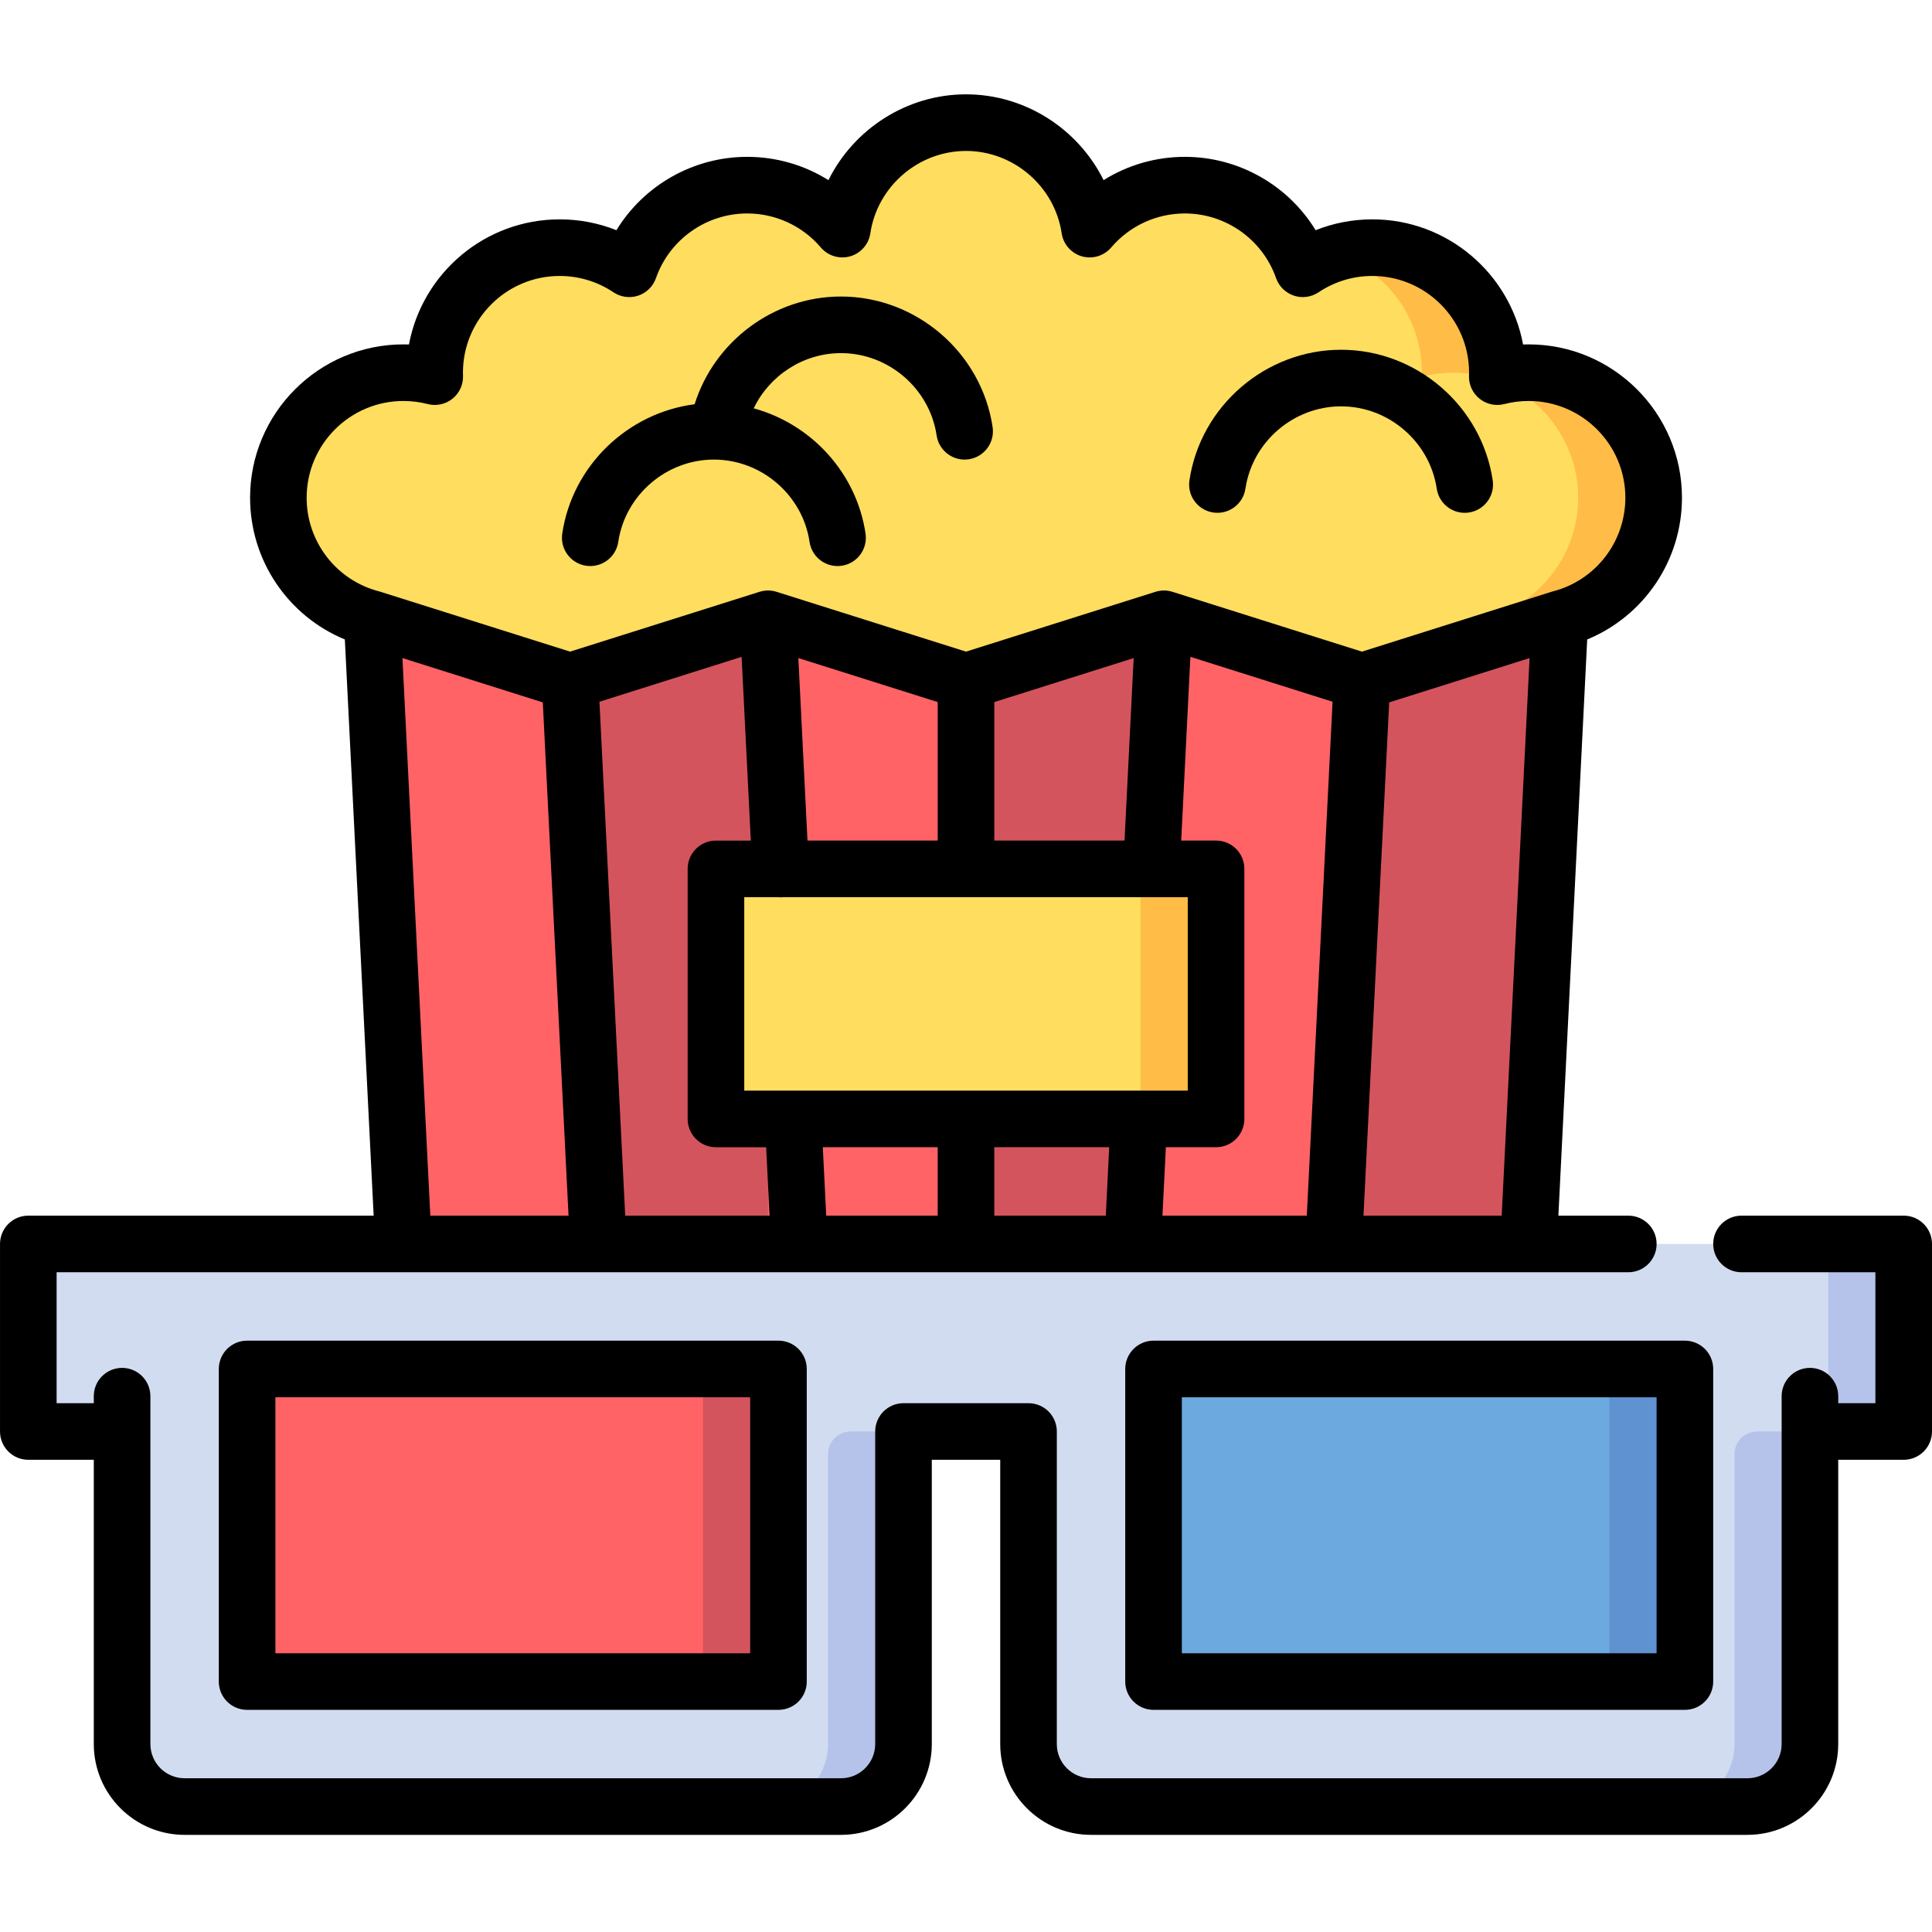 <svg viewBox="0 -25 512 512" xmlns="http://www.w3.org/2000/svg"><path d="m413.383 138.992c14.293-3.676 24.852-16.652 24.852-32.09 0-18.301-14.832-33.137-33.133-33.137-2.871 0-5.652.367-8.309 1.051.012-.348.027-.699.027-1.051 0-18.297-14.836-33.133-33.137-33.133-6.82 0-13.16 2.062-18.43 5.598-4.527-12.906-16.812-22.164-31.27-22.164-10.098 0-19.137 4.523-25.215 11.648-2.375-15.965-16.141-28.215-32.766-28.215-16.629 0-30.395 12.25-32.77 28.215-6.078-7.125-15.117-11.648-25.215-11.648-14.453 0-26.738 9.258-31.266 22.164-5.273-3.535-11.613-5.598-18.434-5.598-18.301 0-33.133 14.836-33.133 33.133 0 .352.016.703.027 1.051-2.656-.684-5.441-1.051-8.312-1.051-18.297 0-33.133 14.836-33.133 33.133 0 15.441 10.559 28.414 24.848 32.094l1.961 39.168h310.852zm0 0" fill="#ffdd5f"/><path d="m405.102 73.766c-2.871 0-5.656.367-8.309 1.051.012-.348.027-.699.027-1.051 0-18.301-14.836-33.133-33.137-33.133-3.484 0-6.836.543-9.992 1.543 13.41 4.242 23.129 16.777 23.129 31.59 0 .352-.016.703-.027 1.051 2.656-.684 5.441-1.051 8.309-1.051 18.301 0 33.133 14.836 33.133 33.137 0 15.438-10.559 28.414-24.852 32.09l-1.957 39.168h20l1.957-39.168c14.293-3.676 24.852-16.652 24.852-32.09 0-18.301-14.832-33.137-33.133-33.137zm0 0" fill="#ffbc47"/><path d="m341 321.527v-16.871l19.926-149.098 52.457-16.566-8.281 165.664v16.469zm0 0" fill="#d4545d"/><path d="m151.078 155.559 52.461-16.566 3.316 66.309 3.312 66.223 1.656 33.137v16.465h-60.746zm0 0" fill="#d4545d"/><path d="m151.078 155.559 7.477 149.102v16.465h-51.652v-16.465l-8.285-165.668zm0 0" fill="#ff6366"/><path d="m353.449 304.66 7.477-149.102-52.461-16.566-19.129 182.133h64.113zm0 0" fill="#ff6366"/><path d="m256.004 155.559 52.457-16.566-6.625 132.531-1.656 33.137v16.465h-53.844v-165.566zm0 0" fill="#d4545d"/><path d="m256 271.523v49.602h-52.461v-182.133l52.465 16.566zm0 0" fill="#ff6366"/><path d="m316.27 271.523h-120.535c-3.312 0-6-2.684-6-6v-54.266c0-3.312 2.688-6 6-6h120.535c3.312 0 6 2.688 6 6v54.266c0 3.316-2.688 6-6 6zm0 0" fill="#ffdd5f"/><path d="m316.27 205.258h-20c3.312 0 6 2.688 6 6v54.266c0 3.316-2.688 6-6 6h20c3.312 0 6-2.684 6-6v-54.266c0-3.312-2.688-6-6-6zm0 0" fill="#ffbc47"/><path d="m498.5 304.66h-485c-3.312 0-6 2.688-6 6v37.699c0 3.312 2.688 6 6 6h12.848c3.316 0 6 2.688 6 6v76.832c0 9.152 7.418 16.566 16.57 16.566h173.949c9.148 0 16.566-7.414 16.566-16.566v-76.832c0-3.312 2.688-6 6-6h21.137c3.312 0 6 2.688 6 6l-.004 76.832c0 9.152 7.418 16.566 16.57 16.566h173.949c9.148 0 16.566-7.414 16.566-16.566v-76.832c0-3.312 2.688-6 6-6h12.848c3.312 0 6-2.688 6-6v-37.699c0-3.312-2.688-6-6-6zm0 0" fill="#d2dcf1"/><path d="m200.301 337.789h-128.816c-3.312 0-6 2.688-6 6v70.84c0 3.316 2.688 6 6 6h128.816c3.312 0 6-2.684 6-6v-70.84c0-3.312-2.688-6-6-6zm0 0" fill="#ff6366"/><path d="m440.516 337.789h-128.816c-3.312 0-6 2.688-6 6v70.84c0 3.316 2.688 6 6 6h128.816c3.312 0 6-2.684 6-6v-70.84c0-3.312-2.688-6-6-6zm0 0" fill="#6ba9de"/><path d="m219.434 360.359v76.832c0 9.148-7.418 16.566-16.566 16.566h20c9.148 0 16.566-7.418 16.566-16.566v-76.832c0-3.312 2.688-6 6-6h-20c-3.312 0-6 2.688-6 6zm0 0" fill="#b5c3eb"/><path d="m498.5 304.66h-20c3.312 0 6 2.688 6 6v37.699c0 3.312-2.688 6-6 6h-12.848c-3.316 0-6 2.688-6 6v76.832c0 9.148-7.418 16.566-16.57 16.566h20c9.152 0 16.57-7.418 16.57-16.566v-76.832c0-3.312 2.684-6 6-6h12.848c3.312 0 6-2.688 6-6v-37.699c0-3.312-2.688-6-6-6zm0 0" fill="#b5c3eb"/><path d="m200.301 337.789h-20c3.312 0 6 2.688 6 6v70.84c0 3.316-2.688 6-6 6h20c3.312 0 6-2.684 6-6v-70.84c0-3.312-2.688-6-6-6zm0 0" fill="#d4545d"/><path d="m440.516 337.789h-20c3.312 0 6 2.688 6 6v70.84c0 3.316-2.688 6-6 6h20c3.312 0 6-2.684 6-6v-70.84c0-3.312-2.688-6-6-6zm0 0" fill="#5e92d1"/><path d="m504.5 297.16h-42.984c-4.141 0-7.5 3.359-7.5 7.5s3.359 7.5 7.5 7.5h35.484v34.699h-9.848v-1.855c0-4.141-3.359-7.5-7.5-7.5-4.145 0-7.5 3.359-7.5 7.5v9.297c0 .02-.004.039-.004.059s.004.035.004.055v82.777c0 5-4.066 9.066-9.066 9.066h-173.953c-5 0-9.066-4.066-9.066-9.066l.004-82.832c0-1.988-.793-3.898-2.199-5.305s-3.312-2.195-5.301-2.195h-33.137c-4.141 0-7.5 3.359-7.5 7.5v82.832c0 5-4.066 9.066-9.066 9.066h-173.949c-5 0-9.066-4.066-9.066-9.066v-82.777c0-.02 0-.035 0-.055s0-.039 0-.059v-9.297c0-4.141-3.359-7.5-7.5-7.5-4.145 0-7.5 3.359-7.5 7.5v1.855h-9.852v-34.699h416.516c4.145 0 7.5-3.359 7.5-7.5s-3.355-7.5-7.5-7.5h-18.531l7.637-152.699c15.027-6.191 25.113-20.922 25.113-37.559 0-22.406-18.227-40.637-40.633-40.637-.492 0-.98.012-1.473.027-3.52-18.852-20.09-33.16-39.945-33.16-5.195 0-10.281.98-15.031 2.871-7.273-11.887-20.344-19.438-34.668-19.438-7.703 0-15.137 2.176-21.523 6.172-6.707-13.531-20.746-22.738-36.457-22.738-15.715 0-29.754 9.207-36.461 22.738-6.387-3.996-13.82-6.172-21.523-6.172-14.324 0-27.391 7.551-34.668 19.438-4.75-1.891-9.836-2.871-15.031-2.871-19.855 0-36.43 14.312-39.945 33.16-.488-.02-.98-.027-1.473-.027-22.406 0-40.633 18.23-40.633 40.637 0 16.637 10.086 31.367 25.113 37.559l7.637 152.699h-91.52c-4.145 0-7.5 3.359-7.5 7.5v49.699c0 4.141 3.355 7.5 7.5 7.5h17.352v75.332c0 13.27 10.797 24.066 24.066 24.066h173.949c13.27 0 24.066-10.797 24.066-24.066v-75.332h18.133v75.332c0 13.27 10.797 24.066 24.066 24.066h173.949c13.27 0 24.066-10.797 24.066-24.066v-75.332h17.352c4.145 0 7.5-3.359 7.5-7.5v-49.699c0-4.141-3.355-7.5-7.5-7.5zm-345.641-136.191 37.676-11.898 2.438 48.691h-9.238c-4.145 0-7.5 3.355-7.5 7.5v66.266c0 4.141 3.355 7.5 7.5 7.5h13.301l.906 18.133h-38.254zm187.457 136.191h-38.254l.906-18.137h13.301c4.141 0 7.5-3.355 7.5-7.5v-66.266c0-4.141-3.359-7.5-7.5-7.5h-9.238l2.434-48.691 37.68 11.898zm-140.234-84.402c.254.027.508.043.77.043.125 0 .25-.004.379-.012.105-.004.207-.02.309-.031h107.23v51.266h-117.535v-51.266zm42.418 66.266v18.137h-29.543l-.906-18.137zm15 0h30.449l-.902 18.137h-29.547zm34.512-81.266h-34.508v-36.703l36.93-11.66zm-49.508 0h-34.516l-2.418-48.367 36.934 11.664zm112.832 99.402 6.816-136.02 37.203-11.746-7.391 147.766zm-280.07-190.258c0-14.137 11.5-25.637 25.637-25.637 2.18 0 4.344.273 6.434.812 2.281.59 4.715.074 6.559-1.402 1.844-1.473 2.887-3.727 2.812-6.086l-.008-.277c-.008-.18-.016-.363-.016-.543 0-14.137 11.5-25.637 25.637-25.637 5.102 0 10.031 1.496 14.254 4.328 1.93 1.293 4.348 1.617 6.547.887 2.199-.734 3.941-2.445 4.707-4.633 3.598-10.258 13.32-17.148 24.191-17.148 7.508 0 14.621 3.285 19.508 9.016 1.906 2.238 4.945 3.152 7.773 2.344 2.824-.812 4.918-3.199 5.352-6.105 1.852-12.438 12.75-21.82 25.352-21.82 12.598 0 23.496 9.383 25.348 21.82.434 2.906 2.527 5.293 5.352 6.105 2.824.809 5.867-.105 7.773-2.344 4.887-5.73 12-9.016 19.508-9.016 10.871 0 20.594 6.891 24.191 17.148.77 2.188 2.508 3.898 4.711 4.633 2.195.73 4.617.406 6.543-.887 4.223-2.832 9.148-4.328 14.254-4.328 14.137 0 25.637 11.5 25.637 25.633 0 .184-.008.363-.016.547l-.008.273c-.074 2.359.969 4.617 2.812 6.09 1.844 1.473 4.277 1.992 6.562 1.402 2.086-.539 4.25-.812 6.434-.812 14.133 0 25.633 11.5 25.633 25.633 0 11.707-7.902 21.918-19.223 24.828-.082.02-.16.051-.238.074-.051.016-.102.023-.148.039l-50.203 15.852-50.199-15.852c-.02-.004-.035-.008-.055-.016-.07-.023-.145-.043-.219-.062-.098-.027-.199-.047-.297-.07-.008-.004-.012-.004-.02-.004-.062-.016-.121-.035-.184-.047-.082-.016-.164-.027-.246-.043-.086-.012-.168-.023-.254-.035-.023-.004-.047-.008-.066-.008-.059-.008-.113-.02-.168-.027-.09-.008-.18-.008-.273-.016-.035 0-.07-.008-.105-.012-.051 0-.094.004-.141 0-.004 0-.004 0-.008 0-.074 0-.145-.008-.215-.008-.086 0-.168.004-.254.008-.109.004-.215.008-.32.016-.055.004-.113.008-.172.012-.062.004-.125.02-.188.027-.148.016-.289.035-.434.062-.039.008-.078.016-.113.02-.043.008-.082.02-.121.027-.18.039-.355.082-.527.133-.008.004-.012.004-.02.008-.035.008-.066.02-.102.031-.008 0-.016 0-.023.004l-.156.051c-.059.02-.121.035-.18.055l-49.863 15.746-50.203-15.852c-.02-.004-.035-.008-.055-.016-.055-.016-.105-.031-.16-.047-.137-.039-.273-.07-.414-.102-.051-.012-.098-.023-.145-.035-.066-.012-.129-.023-.195-.035-.113-.02-.23-.035-.348-.047-.008-.004-.012-.004-.02-.004-.059-.008-.117-.02-.176-.027-.074-.008-.152-.008-.23-.012-.094-.008-.188-.012-.277-.016-.008 0-.012 0-.016 0-.07-.004-.145-.012-.215-.012-.09 0-.176.008-.266.012-.039 0-.078-.004-.121 0-.043.004-.086.012-.129.012-.074.008-.152.008-.227.016-.086.008-.172.023-.258.035-.09.012-.184.023-.277.039-.066.012-.137.023-.203.035-.074.016-.148.035-.223.055-.105.023-.211.047-.316.078-.062.016-.125.031-.184.051-.023.008-.047.012-.07.02l-50.199 15.852-50.203-15.852c-.051-.016-.102-.023-.152-.039-.082-.023-.156-.055-.238-.074-11.312-2.91-19.219-13.121-19.219-24.824zm25.383 42.492 37.199 11.746 6.82 136.02h-36.633zm0 0"/><path d="m206.301 330.289h-140.816c-4.145 0-7.5 3.359-7.5 7.5v82.84c0 4.145 3.355 7.5 7.5 7.5h140.816c4.141 0 7.5-3.355 7.5-7.5v-82.84c0-4.141-3.359-7.5-7.5-7.5zm-7.5 82.84h-125.816v-67.84h125.816zm0 0"/><path d="m298.199 337.789v82.84c0 4.145 3.359 7.5 7.5 7.5h140.816c4.141 0 7.5-3.355 7.5-7.5v-82.84c0-4.141-3.359-7.5-7.5-7.5h-140.816c-4.141 0-7.5 3.359-7.5 7.5zm15 7.5h125.816v67.84h-125.816zm0 0"/><path d="m155.32 124.926c4.086.605 7.914-2.215 8.523-6.312 1.852-12.441 12.75-21.82 25.348-21.82 12.602 0 23.5 9.383 25.352 21.82.555 3.723 3.758 6.395 7.41 6.395.367 0 .738-.027 1.113-.082 4.098-.609 6.922-4.426 6.312-8.523-2.402-16.145-14.41-29.035-29.637-33.191 4.172-8.688 13.102-14.633 23.125-14.633 12.602 0 23.5 9.379 25.352 21.816.609 4.098 4.426 6.922 8.52 6.316 4.098-.609 6.926-4.426 6.316-8.523-2.938-19.73-20.215-34.609-40.188-34.609-17.867 0-33.57 11.91-38.785 28.551-17.742 2.281-32.395 16.25-35.078 34.273-.609 4.098 2.219 7.914 6.316 8.523zm0 0"/><path d="m321.527 110.82c4.086.605 7.914-2.219 8.523-6.316 1.852-12.438 12.75-21.816 25.352-21.816 12.602 0 23.496 9.379 25.352 21.816.551 3.723 3.754 6.398 7.406 6.398.367 0 .738-.027 1.113-.082 4.098-.609 6.926-4.426 6.312-8.523-2.934-19.73-20.211-34.609-40.188-34.609-19.973 0-37.25 14.879-40.184 34.609-.613 4.098 2.215 7.914 6.312 8.523zm0 0"/></svg>